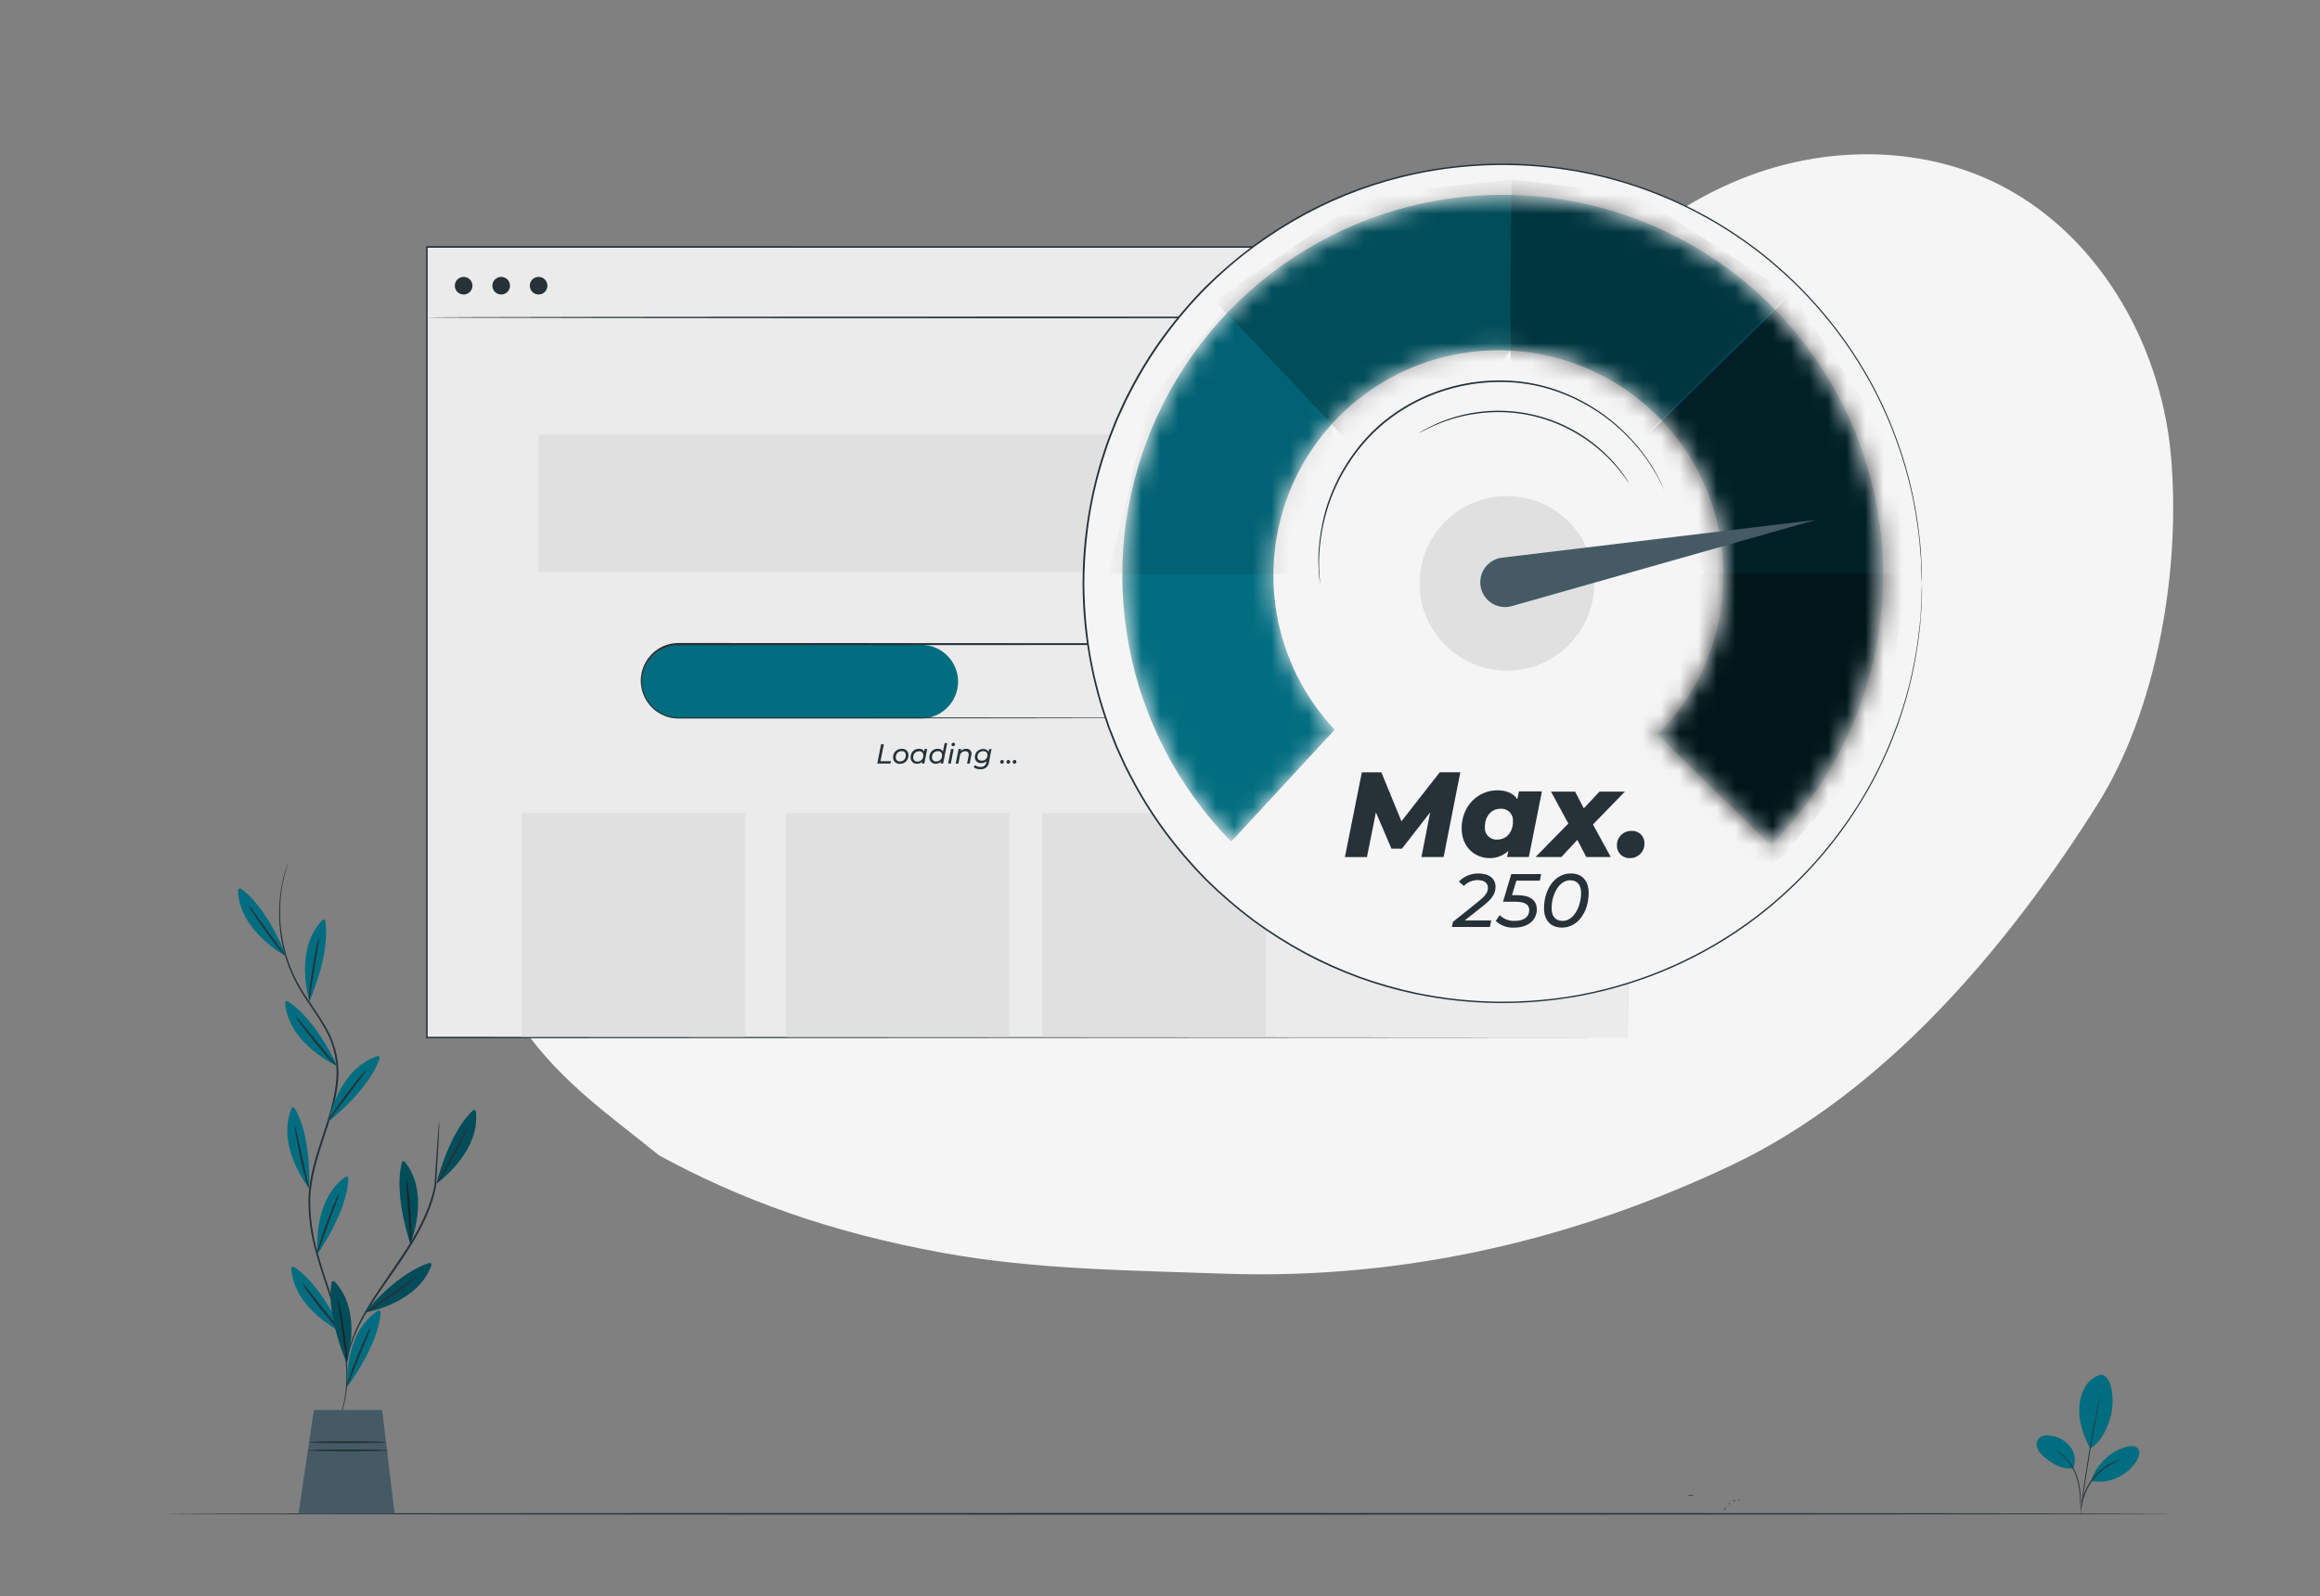 <svg width="125" height="86" viewBox="0 0 125 86" fill="none" xmlns="http://www.w3.org/2000/svg">
<rect x="0" y="0" width="125" height="86" fill="#808080" stroke="none"/>
<path d="M107.357 9.774C103.33 7.882 98.536 7.892 94.357 9.43C90.177 10.967 86.601 13.915 83.956 17.493C81.548 20.742 79.794 24.583 76.612 27.075C72.119 30.594 65.844 30.622 60.196 29.827C54.547 29.032 47.774 27.149 42.09 26.661C34.728 26.036 25.233 32.99 24.988 42.347C24.664 54.888 30.481 58.162 35.509 62.256C39.881 64.638 44.685 66.396 50.806 67.511C55.748 68.417 61.071 68.457 65.877 68.629C75.844 68.993 85.077 66.683 93.302 62.781C101.528 58.878 108.129 51.085 112.988 43.383C116.256 38.2 117.525 30.574 116.961 24.471C116.397 18.369 112.902 12.385 107.357 9.774Z" fill="#F5F5F5"/>
<path d="M117.069 81.572C117.069 81.596 92.837 81.617 62.956 81.617C33.074 81.617 8.836 81.596 8.836 81.572C8.836 81.548 33.062 81.527 62.952 81.527C92.843 81.527 117.069 81.548 117.069 81.572Z" fill="#263238"/>
<path d="M87.711 13.315H22.992V55.914H87.711V13.315Z" fill="#EBEBEB"/>
<path d="M87.71 55.916C87.71 55.624 87.696 39.301 87.674 13.315L87.71 13.351H22.997L23.041 13.306C23.041 28.461 23.041 42.89 23.041 55.907L23 55.866L87.719 55.907L23 55.947H22.959V55.907C22.959 42.882 22.959 28.461 22.959 13.306V13.262H23.009L87.722 13.272H87.757V13.306C87.72 39.301 87.71 55.625 87.71 55.916Z" fill="#263238"/>
<path d="M87.711 17.105C87.711 17.129 73.221 17.15 55.352 17.15C37.483 17.15 22.992 17.129 22.992 17.105C22.992 17.081 37.478 17.061 55.352 17.061C73.227 17.061 87.711 17.081 87.711 17.105Z" fill="#263238"/>
<path d="M83.277 23.408H29.021V30.833H83.277V23.408Z" fill="#E0E0E0"/>
<path d="M40.139 43.82H28.094V55.865H40.139V43.82Z" fill="#E0E0E0"/>
<path d="M54.377 43.82H42.332V55.865H54.377V43.82Z" fill="#E0E0E0"/>
<path d="M68.19 43.82H56.145V55.865H68.19V43.82Z" fill="#E0E0E0"/>
<path d="M49.63 38.714H36.574C36.047 38.714 35.541 38.505 35.167 38.132C34.794 37.759 34.584 37.253 34.584 36.726C34.586 36.199 34.797 35.695 35.17 35.324C35.543 34.953 36.048 34.744 36.574 34.744H49.63C50.158 34.744 50.664 34.954 51.038 35.327C51.411 35.7 51.621 36.206 51.621 36.734C51.618 37.26 51.407 37.764 51.034 38.135C50.661 38.506 50.157 38.714 49.63 38.714Z" fill="#016D80"/>
<path d="M64.894 38.714L65.066 38.702C65.126 38.702 65.197 38.682 65.283 38.668C65.662 38.588 66.01 38.399 66.283 38.124C66.556 37.849 66.743 37.5 66.82 37.12C66.915 36.644 66.833 36.15 66.59 35.73C66.445 35.483 66.249 35.27 66.013 35.107C65.778 34.943 65.51 34.833 65.228 34.784C64.909 34.753 64.589 34.743 64.27 34.755H63.238H61.002L36.559 34.769C36.052 34.765 35.564 34.959 35.198 35.31C34.833 35.661 34.619 36.141 34.602 36.648C34.585 37.154 34.767 37.647 35.108 38.022C35.45 38.396 35.924 38.623 36.43 38.652C36.707 38.666 36.994 38.652 37.274 38.652H43.764L54.753 38.663L62.161 38.676L64.175 38.685L62.161 38.694L54.753 38.707H43.764H37.274C36.992 38.707 36.714 38.707 36.425 38.707C36.133 38.689 35.848 38.608 35.59 38.47C35.193 38.254 34.878 37.912 34.697 37.498C34.515 37.084 34.477 36.62 34.588 36.182C34.699 35.743 34.953 35.354 35.31 35.076C35.667 34.798 36.106 34.647 36.559 34.647L61.002 34.658H63.238H64.27C64.592 34.646 64.915 34.658 65.236 34.693C65.501 34.74 65.754 34.839 65.981 34.986C66.206 35.132 66.401 35.323 66.552 35.546C66.703 35.769 66.807 36.02 66.859 36.284C66.911 36.548 66.91 36.82 66.855 37.084C66.771 37.468 66.578 37.819 66.299 38.097C66.094 38.297 65.848 38.452 65.579 38.549C65.483 38.583 65.385 38.611 65.286 38.632C65.198 38.644 65.126 38.657 65.068 38.661L64.894 38.714Z" fill="#263238"/>
<path d="M47.472 40.105H47.622L47.439 41.015H48.004L47.978 41.144H47.266L47.472 40.105Z" fill="#263238"/>
<path d="M48.118 40.814C48.116 40.753 48.126 40.691 48.148 40.634C48.171 40.577 48.205 40.525 48.248 40.481C48.292 40.438 48.344 40.404 48.401 40.381C48.458 40.358 48.519 40.348 48.58 40.35C48.628 40.344 48.676 40.349 48.721 40.365C48.767 40.38 48.809 40.404 48.843 40.437C48.878 40.47 48.906 40.51 48.924 40.554C48.942 40.598 48.95 40.646 48.949 40.694C48.951 40.755 48.941 40.816 48.918 40.874C48.896 40.931 48.862 40.983 48.819 41.027C48.776 41.07 48.724 41.105 48.667 41.128C48.61 41.151 48.549 41.161 48.487 41.16C48.44 41.163 48.392 41.157 48.347 41.141C48.303 41.126 48.261 41.1 48.227 41.068C48.192 41.035 48.164 40.996 48.146 40.953C48.127 40.909 48.117 40.862 48.118 40.814ZM48.806 40.697C48.808 40.666 48.804 40.635 48.793 40.606C48.782 40.577 48.764 40.551 48.742 40.53C48.72 40.509 48.693 40.493 48.663 40.483C48.634 40.474 48.602 40.471 48.572 40.475C48.529 40.475 48.487 40.484 48.448 40.501C48.41 40.518 48.375 40.543 48.346 40.574C48.317 40.605 48.295 40.642 48.281 40.682C48.267 40.722 48.261 40.765 48.264 40.807C48.262 40.838 48.266 40.869 48.277 40.898C48.288 40.926 48.306 40.952 48.328 40.974C48.351 40.995 48.377 41.011 48.407 41.02C48.436 41.03 48.467 41.033 48.498 41.029C48.54 41.029 48.582 41.02 48.621 41.003C48.66 40.986 48.695 40.961 48.723 40.93C48.752 40.899 48.774 40.862 48.788 40.822C48.802 40.782 48.807 40.739 48.804 40.697H48.806Z" fill="#263238"/>
<path d="M49.958 40.359L49.803 41.145H49.665L49.684 41.049C49.647 41.084 49.604 41.111 49.556 41.13C49.509 41.148 49.458 41.157 49.407 41.156C49.361 41.158 49.315 41.151 49.272 41.135C49.229 41.119 49.19 41.093 49.158 41.061C49.125 41.028 49.1 40.989 49.084 40.946C49.067 40.903 49.06 40.857 49.063 40.812C49.06 40.751 49.069 40.691 49.09 40.634C49.111 40.578 49.143 40.526 49.185 40.483C49.227 40.439 49.277 40.404 49.333 40.381C49.388 40.358 49.448 40.346 49.509 40.347C49.564 40.342 49.621 40.352 49.671 40.377C49.721 40.402 49.763 40.44 49.792 40.488L49.818 40.356L49.958 40.359ZM49.746 40.703C49.748 40.672 49.744 40.641 49.733 40.612C49.721 40.583 49.704 40.557 49.681 40.536C49.659 40.515 49.632 40.499 49.602 40.489C49.572 40.48 49.541 40.477 49.51 40.481C49.468 40.482 49.426 40.491 49.388 40.508C49.349 40.525 49.314 40.55 49.285 40.581C49.257 40.612 49.235 40.649 49.221 40.689C49.207 40.729 49.201 40.771 49.204 40.813C49.202 40.844 49.206 40.875 49.218 40.904C49.229 40.932 49.246 40.958 49.269 40.98C49.291 41.001 49.318 41.017 49.347 41.026C49.376 41.036 49.407 41.039 49.438 41.035C49.481 41.035 49.524 41.026 49.563 41.009C49.602 40.992 49.638 40.967 49.667 40.935C49.696 40.903 49.718 40.866 49.731 40.825C49.745 40.784 49.75 40.741 49.746 40.698V40.703Z" fill="#263238"/>
<path d="M51.035 40.044L50.814 41.145H50.678L50.697 41.049C50.622 41.12 50.522 41.158 50.419 41.156C50.373 41.158 50.327 41.151 50.284 41.135C50.241 41.119 50.202 41.093 50.169 41.061C50.137 41.028 50.112 40.989 50.095 40.946C50.079 40.903 50.072 40.858 50.075 40.812C50.072 40.751 50.081 40.691 50.102 40.635C50.123 40.578 50.156 40.527 50.197 40.483C50.239 40.44 50.289 40.405 50.345 40.382C50.4 40.358 50.46 40.347 50.52 40.347C50.577 40.342 50.633 40.352 50.684 40.378C50.734 40.403 50.776 40.442 50.806 40.49L50.895 40.041L51.035 40.044ZM50.758 40.698C50.76 40.667 50.756 40.636 50.745 40.607C50.734 40.578 50.717 40.552 50.694 40.531C50.672 40.51 50.645 40.494 50.615 40.484C50.586 40.475 50.554 40.472 50.524 40.476C50.481 40.476 50.439 40.485 50.4 40.502C50.361 40.519 50.327 40.544 50.298 40.575C50.269 40.606 50.247 40.643 50.233 40.683C50.218 40.723 50.213 40.766 50.216 40.808C50.214 40.839 50.218 40.87 50.229 40.899C50.241 40.928 50.258 40.954 50.281 40.975C50.303 40.997 50.33 41.013 50.36 41.022C50.389 41.032 50.421 41.034 50.452 41.03C50.494 41.03 50.536 41.021 50.575 41.004C50.613 40.987 50.648 40.962 50.677 40.931C50.706 40.9 50.728 40.863 50.742 40.823C50.755 40.783 50.761 40.74 50.758 40.698Z" fill="#263238"/>
<path d="M51.24 40.359H51.383L51.228 41.145H51.084L51.24 40.359ZM51.265 40.121C51.264 40.108 51.267 40.094 51.272 40.082C51.277 40.07 51.285 40.058 51.294 40.049C51.304 40.04 51.316 40.032 51.328 40.028C51.341 40.023 51.354 40.021 51.368 40.022C51.379 40.021 51.39 40.023 51.401 40.027C51.412 40.031 51.421 40.037 51.43 40.044C51.438 40.052 51.445 40.061 51.449 40.072C51.454 40.082 51.457 40.093 51.457 40.104C51.458 40.118 51.455 40.132 51.45 40.144C51.445 40.157 51.438 40.169 51.428 40.178C51.418 40.188 51.407 40.196 51.394 40.2C51.381 40.206 51.368 40.208 51.354 40.207C51.343 40.208 51.331 40.206 51.32 40.201C51.31 40.197 51.3 40.191 51.291 40.183C51.283 40.175 51.276 40.165 51.272 40.155C51.267 40.144 51.265 40.133 51.265 40.121Z" fill="#263238"/>
<path d="M52.344 40.613C52.343 40.644 52.34 40.675 52.335 40.706L52.247 41.146H52.105L52.192 40.706C52.194 40.684 52.194 40.662 52.192 40.64C52.192 40.537 52.134 40.48 52.01 40.48C51.938 40.476 51.868 40.5 51.814 40.547C51.76 40.594 51.726 40.66 51.719 40.731L51.635 41.146H51.492L51.649 40.36H51.786L51.766 40.459C51.804 40.423 51.848 40.395 51.897 40.376C51.947 40.358 51.999 40.349 52.051 40.351C52.088 40.345 52.126 40.347 52.163 40.358C52.199 40.368 52.232 40.386 52.26 40.412C52.288 40.437 52.31 40.468 52.325 40.503C52.339 40.537 52.346 40.575 52.344 40.613Z" fill="#263238"/>
<path d="M53.424 40.359L53.29 41.047C53.286 41.105 53.271 41.161 53.245 41.213C53.22 41.265 53.184 41.311 53.14 41.349C53.096 41.386 53.045 41.415 52.989 41.432C52.934 41.45 52.876 41.456 52.819 41.451C52.689 41.457 52.562 41.418 52.459 41.339L52.538 41.231C52.621 41.296 52.724 41.329 52.829 41.325C52.866 41.33 52.904 41.327 52.941 41.316C52.977 41.306 53.011 41.288 53.04 41.264C53.069 41.24 53.093 41.21 53.111 41.177C53.128 41.143 53.139 41.107 53.142 41.069L53.154 41.012C53.077 41.085 52.974 41.124 52.868 41.121C52.824 41.125 52.78 41.12 52.738 41.105C52.696 41.091 52.657 41.068 52.625 41.038C52.592 41.008 52.566 40.971 52.549 40.93C52.532 40.889 52.523 40.845 52.524 40.801C52.523 40.742 52.534 40.683 52.556 40.629C52.578 40.574 52.612 40.524 52.654 40.483C52.696 40.442 52.746 40.409 52.801 40.388C52.856 40.366 52.914 40.356 52.973 40.359C53.032 40.353 53.091 40.365 53.143 40.392C53.195 40.419 53.238 40.461 53.267 40.512L53.297 40.367L53.424 40.359ZM53.206 40.679C53.206 40.553 53.12 40.476 52.971 40.476C52.931 40.474 52.89 40.481 52.852 40.496C52.813 40.51 52.779 40.533 52.749 40.562C52.72 40.591 52.698 40.625 52.683 40.663C52.667 40.702 52.66 40.742 52.662 40.783C52.662 40.911 52.75 40.988 52.898 40.988C52.939 40.99 52.979 40.983 53.017 40.968C53.056 40.953 53.09 40.93 53.119 40.901C53.148 40.871 53.171 40.837 53.185 40.799C53.2 40.76 53.207 40.719 53.206 40.679Z" fill="#263238"/>
<path d="M53.889 41.058C53.888 41.044 53.89 41.029 53.895 41.016C53.9 41.003 53.908 40.991 53.918 40.981C53.928 40.971 53.939 40.962 53.953 40.957C53.965 40.952 53.98 40.949 53.994 40.949C54.006 40.949 54.019 40.952 54.03 40.957C54.042 40.962 54.052 40.969 54.061 40.978C54.069 40.987 54.076 40.997 54.081 41.009C54.085 41.021 54.087 41.033 54.087 41.046C54.087 41.059 54.085 41.074 54.08 41.087C54.075 41.1 54.068 41.112 54.058 41.122C54.049 41.132 54.037 41.14 54.024 41.146C54.011 41.151 53.997 41.154 53.983 41.154C53.971 41.154 53.958 41.151 53.947 41.147C53.935 41.142 53.925 41.135 53.916 41.126C53.907 41.117 53.9 41.106 53.895 41.094C53.891 41.083 53.889 41.07 53.889 41.058Z" fill="#263238"/>
<path d="M54.227 41.058C54.226 41.044 54.228 41.029 54.233 41.016C54.238 41.003 54.246 40.991 54.256 40.981C54.266 40.971 54.277 40.962 54.29 40.957C54.303 40.952 54.318 40.949 54.332 40.949C54.344 40.949 54.356 40.952 54.368 40.957C54.38 40.962 54.39 40.969 54.398 40.978C54.407 40.987 54.414 40.997 54.418 41.009C54.423 41.021 54.425 41.033 54.425 41.046C54.425 41.059 54.423 41.074 54.418 41.087C54.413 41.1 54.406 41.112 54.396 41.122C54.386 41.132 54.375 41.14 54.362 41.146C54.349 41.151 54.335 41.154 54.321 41.154C54.309 41.154 54.296 41.151 54.285 41.147C54.273 41.142 54.263 41.135 54.254 41.126C54.245 41.117 54.238 41.106 54.233 41.094C54.229 41.083 54.227 41.07 54.227 41.058Z" fill="#263238"/>
<path d="M54.563 41.058C54.562 41.043 54.565 41.029 54.57 41.016C54.575 41.003 54.583 40.991 54.593 40.98C54.603 40.97 54.614 40.962 54.628 40.957C54.641 40.952 54.655 40.949 54.669 40.949C54.682 40.949 54.694 40.952 54.706 40.957C54.717 40.962 54.727 40.969 54.736 40.978C54.745 40.987 54.752 40.997 54.756 41.009C54.761 41.021 54.763 41.033 54.762 41.046C54.763 41.059 54.761 41.074 54.756 41.087C54.751 41.1 54.743 41.112 54.734 41.122C54.724 41.132 54.712 41.14 54.7 41.146C54.687 41.151 54.673 41.154 54.659 41.154C54.633 41.154 54.609 41.144 54.591 41.126C54.573 41.108 54.563 41.083 54.563 41.058Z" fill="#263238"/>
<path d="M25.455 15.395C25.455 15.489 25.427 15.58 25.375 15.658C25.323 15.736 25.249 15.797 25.162 15.833C25.076 15.869 24.98 15.879 24.888 15.86C24.796 15.842 24.711 15.797 24.645 15.73C24.578 15.664 24.533 15.579 24.515 15.487C24.497 15.395 24.506 15.3 24.542 15.213C24.578 15.126 24.639 15.052 24.717 15C24.795 14.948 24.887 14.92 24.981 14.92C25.107 14.92 25.227 14.97 25.316 15.059C25.405 15.148 25.455 15.269 25.455 15.395Z" fill="#263238"/>
<path d="M27.479 15.395C27.479 15.489 27.451 15.58 27.399 15.658C27.347 15.736 27.272 15.797 27.186 15.833C27.099 15.869 27.003 15.879 26.911 15.86C26.819 15.842 26.735 15.797 26.668 15.73C26.602 15.664 26.557 15.579 26.538 15.487C26.52 15.395 26.529 15.3 26.565 15.213C26.601 15.126 26.662 15.052 26.74 15C26.818 14.948 26.91 14.92 27.004 14.92C27.13 14.92 27.251 14.97 27.34 15.059C27.429 15.148 27.479 15.269 27.479 15.395Z" fill="#263238"/>
<path d="M29.494 15.395C29.494 15.489 29.466 15.581 29.414 15.659C29.362 15.737 29.288 15.797 29.201 15.833C29.114 15.869 29.018 15.879 28.926 15.86C28.834 15.842 28.75 15.796 28.683 15.73C28.617 15.663 28.572 15.578 28.554 15.486C28.536 15.394 28.545 15.299 28.582 15.212C28.618 15.125 28.679 15.051 28.757 14.999C28.835 14.947 28.927 14.92 29.021 14.92C29.147 14.92 29.267 14.971 29.356 15.06C29.445 15.149 29.494 15.269 29.494 15.395Z" fill="#263238"/>
<path d="M80.964 54.022C93.439 54.022 103.551 43.909 103.551 31.435C103.551 18.96 93.439 8.848 80.964 8.848C68.49 8.848 58.377 18.96 58.377 31.435C58.377 43.909 68.49 54.022 80.964 54.022Z" fill="#F5F5F5"/>
<path d="M103.545 31.435C103.545 31.435 103.545 31.311 103.531 31.068C103.531 30.946 103.522 30.797 103.517 30.618C103.512 30.439 103.517 30.229 103.486 29.995C103.455 29.761 103.447 29.495 103.422 29.206C103.398 28.917 103.347 28.599 103.304 28.256C103.191 27.469 103.038 26.689 102.846 25.917C102.6 24.953 102.291 24.005 101.921 23.081C101.485 21.98 100.959 20.917 100.349 19.902C98.862 17.42 96.917 15.244 94.618 13.488C91.824 11.362 88.571 9.919 85.12 9.274C82.195 8.734 79.194 8.768 76.283 9.376C74.211 9.813 72.213 10.544 70.349 11.546C69.383 12.068 68.455 12.656 67.571 13.306C65.748 14.653 64.139 16.268 62.8 18.096C62.11 19.033 61.496 20.022 60.961 21.055C60.832 21.318 60.684 21.571 60.569 21.844L60.201 22.649C59.982 23.198 59.758 23.748 59.578 24.316C59.197 25.453 58.909 26.619 58.718 27.802C58.529 29.003 58.431 30.216 58.422 31.431C58.43 32.647 58.528 33.86 58.716 35.061C58.908 36.245 59.196 37.412 59.576 38.55L59.721 38.972L59.791 39.183L59.872 39.39C59.987 39.667 60.096 39.943 60.199 40.217L60.563 41.022C60.679 41.292 60.827 41.548 60.956 41.812C61.49 42.845 62.105 43.834 62.794 44.772C63.473 45.689 64.216 46.557 65.017 47.371C65.814 48.159 66.664 48.891 67.561 49.564C68.449 50.213 69.38 50.801 70.349 51.323C71.293 51.825 72.269 52.262 73.273 52.632C74.258 52.984 75.265 53.272 76.288 53.492C79.199 54.1 82.201 54.135 85.125 53.594C88.576 52.948 91.828 51.504 94.621 49.378C96.922 47.623 98.867 45.446 100.354 42.964C100.963 41.949 101.488 40.886 101.924 39.785C102.298 38.862 102.609 37.915 102.857 36.951C103.07 36.079 103.219 35.296 103.316 34.612C103.357 34.268 103.404 33.955 103.434 33.664C103.465 33.373 103.477 33.11 103.496 32.874C103.515 32.639 103.524 32.431 103.527 32.252C103.531 32.073 103.538 31.922 103.541 31.801C103.541 31.559 103.555 31.435 103.555 31.435C103.555 31.435 103.555 31.559 103.555 31.801C103.555 31.922 103.555 32.073 103.545 32.252C103.534 32.431 103.545 32.641 103.517 32.876C103.49 33.112 103.481 33.375 103.459 33.666C103.436 33.956 103.386 34.273 103.345 34.615C103.234 35.404 103.083 36.186 102.893 36.959C102.651 37.927 102.344 38.877 101.974 39.803C101.538 40.91 101.012 41.979 100.4 43C98.914 45.49 96.967 47.675 94.664 49.438C91.864 51.572 88.602 53.019 85.141 53.664C82.206 54.208 79.194 54.176 76.272 53.569C74.188 53.134 72.177 52.401 70.3 51.394C69.331 50.87 68.399 50.281 67.511 49.629C66.61 48.955 65.756 48.219 64.955 47.429C64.149 46.613 63.402 45.741 62.719 44.82C62.026 43.879 61.409 42.885 60.871 41.848C60.742 41.584 60.594 41.332 60.477 41.056L60.111 40.248C60.003 39.971 59.894 39.696 59.784 39.419L59.702 39.211L59.631 38.999L59.487 38.575C59.105 37.432 58.817 36.26 58.627 35.071C58.231 32.658 58.231 30.198 58.627 27.785C58.817 26.596 59.105 25.425 59.487 24.283C59.667 23.714 59.893 23.163 60.111 22.611L60.477 21.803C60.594 21.531 60.742 21.275 60.871 21.012C61.408 19.974 62.026 18.981 62.719 18.041C63.401 17.119 64.148 16.247 64.955 15.432C65.757 14.646 66.611 13.915 67.512 13.244C68.4 12.589 69.332 11.997 70.302 11.473C72.178 10.465 74.189 9.732 76.274 9.297C79.195 8.688 82.207 8.655 85.141 9.2C88.602 9.851 91.862 11.302 94.662 13.438C96.966 15.201 98.913 17.386 100.399 19.876C101.008 20.895 101.532 21.961 101.967 23.065C102.337 23.991 102.644 24.941 102.886 25.908C103.097 26.782 103.244 27.568 103.338 28.253C103.379 28.597 103.424 28.912 103.452 29.202C103.479 29.493 103.493 29.758 103.51 29.993C103.527 30.229 103.545 30.444 103.545 30.616C103.545 30.788 103.545 30.946 103.555 31.068C103.545 31.304 103.545 31.435 103.545 31.435Z" fill="#263238"/>
<mask id="mask0_2625_165269" style="mask-type:luminance" maskUnits="userSpaceOnUse" x="60" y="10" width="42" height="36">
<path d="M71.912 39.319C70.278 37.585 69.19 35.407 68.785 33.059C68.381 30.709 68.678 28.294 69.639 26.112C70.6 23.931 72.183 22.082 74.189 20.795C76.195 19.508 78.536 18.841 80.919 18.877C83.302 18.913 85.622 19.651 87.589 20.997C89.555 22.345 91.081 24.241 91.975 26.45C92.87 28.66 93.094 31.084 92.618 33.419C92.143 35.755 90.99 37.899 89.303 39.583L95.406 45.541C98.28 42.688 100.244 39.048 101.052 35.081C101.859 31.113 101.473 26.995 99.943 23.246C98.412 19.497 95.806 16.286 92.453 14.017C89.099 11.748 85.148 10.523 81.099 10.496C77.05 10.47 73.084 11.644 69.701 13.869C66.319 16.094 63.671 19.271 62.092 23C60.513 26.728 60.073 30.841 60.829 34.819C61.585 38.797 63.502 42.462 66.338 45.352L71.912 39.319Z" fill="white"/>
</mask>
<g mask="url(#mask0_2625_165269)">
<path d="M71.912 39.319C70.278 37.585 69.19 35.407 68.785 33.059C68.381 30.709 68.678 28.294 69.639 26.112C70.6 23.931 72.183 22.082 74.189 20.795C76.195 19.508 78.536 18.841 80.919 18.877C83.302 18.913 85.622 19.651 87.589 20.997C89.555 22.345 91.081 24.241 91.975 26.45C92.87 28.66 93.094 31.084 92.618 33.419C92.143 35.755 90.99 37.899 89.303 39.583L95.406 45.541C98.28 42.688 100.244 39.048 101.052 35.081C101.859 31.113 101.473 26.995 99.943 23.246C98.412 19.497 95.806 16.286 92.453 14.017C89.099 11.748 85.148 10.523 81.099 10.496C77.05 10.47 73.084 11.644 69.701 13.869C66.319 16.094 63.671 19.271 62.092 23C60.513 26.728 60.073 30.841 60.829 34.819C61.585 38.797 63.502 42.462 66.338 45.352L71.912 39.319Z" fill="#016D80"/>
<g opacity="0.8">
<path d="M91.689 30.895H102.712C102.712 30.895 101.598 39.868 101.374 40.035C101.151 40.201 94.63 47.727 94.63 47.727L87.217 38.92L91.689 30.895Z" fill="black"/>
</g>
<g opacity="0.7">
<path d="M88.717 23.474L96.517 15.816L102.009 24.011L102.742 30.896H91.823L89.835 26.518L88.717 23.474Z" fill="black"/>
</g>
<g opacity="0.5">
<path d="M81.444 20.696C81.311 20.472 81.444 9.66 81.444 9.66L88.166 10.505L96.442 15.847L88.491 23.649L83.484 22.925L81.444 20.696Z" fill="black"/>
</g>
<g opacity="0.3">
<path d="M65.432 16.238C65.604 16.293 72.845 24.04 72.845 24.04L79.31 21.477L81.385 18.898L81.443 9.668L73.737 10.512L65.432 16.238Z" fill="black"/>
</g>
<g opacity="0.1">
<path d="M59.74 30.896C59.912 31.008 72.002 30.896 72.002 30.896L71.789 22.936L65.951 16.744L61.969 21.478L59.74 30.896Z" fill="black"/>
</g>
</g>
<path d="M81.192 36.14C83.791 36.14 85.898 34.033 85.898 31.434C85.898 28.835 83.791 26.729 81.192 26.729C78.593 26.729 76.486 28.835 76.486 31.434C76.486 34.033 78.593 36.14 81.192 36.14Z" fill="#E0E0E0"/>
<path d="M79.809 31.75C79.908 32.088 80.137 32.373 80.445 32.544C80.753 32.714 81.117 32.756 81.455 32.66L97.823 28.016L80.931 30.049C80.738 30.072 80.553 30.137 80.389 30.239C80.224 30.341 80.083 30.478 79.977 30.64C79.87 30.802 79.8 30.985 79.771 31.176C79.742 31.368 79.755 31.564 79.809 31.75Z" fill="#455A64"/>
<path d="M78.681 41.613L77.781 46.18H76.587L77.057 43.772L75.537 45.729H74.969L74.133 43.774L73.651 46.182H72.463L73.376 41.615H74.427L75.509 44.255L77.573 41.613H78.681Z" fill="#263238"/>
<path d="M83.078 42.644L82.373 46.181H81.198L81.27 45.849C80.993 46.108 80.626 46.248 80.247 46.239C79.483 46.239 78.752 45.66 78.752 44.628C78.752 43.455 79.612 42.586 80.67 42.586C81.146 42.586 81.53 42.73 81.753 43.069L81.838 42.644H83.078ZM81.518 44.256C81.526 44.166 81.514 44.075 81.483 43.989C81.452 43.904 81.403 43.826 81.34 43.762C81.276 43.697 81.198 43.647 81.113 43.616C81.028 43.584 80.937 43.571 80.847 43.578C80.357 43.578 80.004 43.976 80.004 44.569C79.996 44.659 80.008 44.75 80.039 44.836C80.07 44.921 80.12 44.998 80.184 45.062C80.248 45.126 80.325 45.175 80.41 45.206C80.495 45.237 80.586 45.249 80.677 45.242C81.174 45.236 81.519 44.844 81.519 44.256H81.518Z" fill="#263238"/>
<path d="M85.828 44.426L86.787 46.181H85.469L84.986 45.255L84.126 46.181H82.732L84.501 44.376L83.567 42.656H84.865L85.335 43.557L86.178 42.656H87.548L85.828 44.426Z" fill="#263238"/>
<path d="M87.118 45.562C87.115 45.457 87.133 45.352 87.172 45.255C87.211 45.157 87.27 45.069 87.345 44.995C87.419 44.921 87.508 44.863 87.606 44.825C87.704 44.786 87.809 44.769 87.914 44.773C88.005 44.767 88.096 44.781 88.181 44.813C88.266 44.846 88.343 44.895 88.408 44.959C88.473 45.023 88.523 45.099 88.557 45.184C88.59 45.269 88.606 45.359 88.602 45.45C88.604 45.555 88.586 45.658 88.547 45.755C88.508 45.852 88.45 45.94 88.376 46.014C88.302 46.088 88.215 46.146 88.118 46.185C88.021 46.224 87.917 46.242 87.812 46.24C87.722 46.243 87.631 46.229 87.546 46.196C87.461 46.164 87.384 46.114 87.319 46.051C87.254 45.987 87.202 45.911 87.168 45.827C87.133 45.743 87.116 45.653 87.118 45.562Z" fill="#263238"/>
<path d="M78.918 49.597H80.344L80.275 49.951H78.227L78.283 49.674L79.671 48.563C80.055 48.254 80.168 48.066 80.168 47.834C80.168 47.602 79.996 47.423 79.611 47.423C79.473 47.423 79.337 47.451 79.21 47.505C79.083 47.56 78.968 47.639 78.873 47.739L78.605 47.504C78.743 47.361 78.909 47.248 79.092 47.173C79.276 47.098 79.473 47.062 79.671 47.067C80.249 47.067 80.579 47.361 80.579 47.781C80.579 48.111 80.437 48.397 79.948 48.782L78.918 49.597Z" fill="#263238"/>
<path d="M81.701 47.454L81.465 48.236H81.742C82.472 48.236 82.802 48.538 82.802 48.998C82.802 49.589 82.317 49.984 81.587 49.984C81.406 49.995 81.223 49.97 81.052 49.908C80.88 49.847 80.723 49.751 80.59 49.626L80.805 49.312C80.911 49.417 81.038 49.499 81.178 49.552C81.318 49.606 81.467 49.629 81.617 49.621C82.109 49.621 82.394 49.406 82.394 49.043C82.394 48.763 82.191 48.591 81.67 48.591H80.982L81.426 47.1H83.036L82.965 47.454H81.701Z" fill="#263238"/>
<path d="M83.191 48.936C83.191 47.947 83.75 47.066 84.635 47.066C85.233 47.066 85.596 47.453 85.596 48.114C85.596 49.105 85.034 49.983 84.158 49.983C83.554 49.983 83.191 49.596 83.191 48.936ZM85.188 48.123C85.188 47.67 84.968 47.434 84.602 47.434C83.959 47.434 83.599 48.27 83.599 48.934C83.599 49.387 83.819 49.622 84.191 49.622C84.829 49.621 85.188 48.786 85.188 48.123Z" fill="#263238"/>
<path d="M91.264 80.551C91.212 80.582 91.152 80.597 91.092 80.596C91.034 80.605 90.974 80.597 90.92 80.574C90.977 80.565 91.034 80.562 91.092 80.563C91.149 80.553 91.206 80.549 91.264 80.551Z" fill="#263238"/>
<path d="M93.001 81.221C93.001 81.221 92.986 81.259 92.965 81.3C92.945 81.342 92.936 81.376 92.925 81.376C92.915 81.376 92.91 81.333 92.925 81.287C92.941 81.24 92.996 81.216 93.001 81.221Z" fill="#263238"/>
<path d="M93.225 80.972C93.225 80.972 93.213 81.007 93.182 81.034C93.151 81.062 93.122 81.081 93.115 81.074C93.108 81.067 93.127 81.039 93.158 81.012C93.189 80.984 93.213 80.965 93.225 80.972Z" fill="#263238"/>
<path d="M93.532 80.86C93.532 80.868 93.49 80.868 93.448 80.882C93.404 80.896 93.374 80.918 93.365 80.911C93.356 80.904 93.382 80.868 93.435 80.851C93.489 80.834 93.535 80.851 93.532 80.86Z" fill="#263238"/>
<path d="M93.75 80.807C93.75 80.815 93.737 80.829 93.712 80.838C93.688 80.846 93.666 80.848 93.662 80.838C93.659 80.827 93.676 80.815 93.7 80.807C93.725 80.798 93.74 80.8 93.75 80.807Z" fill="#263238"/>
<path d="M89.706 26.488C89.694 26.468 89.683 26.446 89.674 26.424L89.581 26.235C89.541 26.153 89.495 26.046 89.433 25.927L89.209 25.516C89.123 25.365 89.015 25.201 88.903 25.019C88.791 24.837 88.648 24.653 88.501 24.453C88.155 24.007 87.775 23.588 87.364 23.201C86.285 22.198 84.996 21.446 83.592 21.001C82.764 20.741 81.903 20.601 81.036 20.587C79.164 20.546 77.319 21.037 75.714 22.002C74.969 22.448 74.292 22.998 73.702 23.634C72.704 24.719 71.959 26.012 71.521 27.419C71.357 27.958 71.235 28.51 71.156 29.068C71.127 29.314 71.105 29.546 71.089 29.756C71.074 29.966 71.068 30.164 71.07 30.339C71.072 30.515 71.07 30.669 71.081 30.805C71.091 30.941 71.099 31.055 71.105 31.149C71.11 31.244 71.117 31.308 71.12 31.359C71.121 31.383 71.121 31.407 71.12 31.431C71.114 31.408 71.11 31.385 71.108 31.361C71.108 31.309 71.094 31.239 71.086 31.151C71.077 31.063 71.06 30.945 71.051 30.807C71.043 30.669 71.041 30.515 71.034 30.339C71.027 30.164 71.034 29.968 71.044 29.753C71.055 29.538 71.077 29.307 71.105 29.065C71.175 28.501 71.29 27.945 71.448 27.4C71.883 25.98 72.628 24.675 73.629 23.579C74.223 22.935 74.906 22.38 75.657 21.93C77.274 20.953 79.137 20.457 81.025 20.501C81.901 20.517 82.77 20.66 83.606 20.924C85.02 21.377 86.316 22.141 87.398 23.16C87.809 23.552 88.188 23.976 88.532 24.427C88.68 24.63 88.812 24.821 88.931 25.002C89.049 25.183 89.147 25.346 89.232 25.504L89.448 25.92C89.508 26.041 89.552 26.148 89.589 26.233C89.627 26.32 89.653 26.38 89.674 26.426C89.686 26.446 89.697 26.467 89.706 26.488Z" fill="#263238"/>
<path d="M87.761 26.014C87.73 25.983 87.703 25.949 87.68 25.912C87.628 25.844 87.561 25.74 87.46 25.61C87.184 25.242 86.879 24.897 86.548 24.578C86.06 24.107 85.517 23.696 84.931 23.353C83.492 22.501 81.828 22.108 80.16 22.226C79.483 22.271 78.814 22.396 78.167 22.598C77.729 22.736 77.303 22.909 76.892 23.114C76.746 23.181 76.638 23.246 76.56 23.286C76.522 23.308 76.482 23.327 76.441 23.343C76.475 23.315 76.512 23.291 76.552 23.27C76.625 23.227 76.724 23.157 76.877 23.085C77.283 22.868 77.708 22.687 78.146 22.545C79.601 22.068 81.16 22.002 82.65 22.354C84.141 22.706 85.505 23.462 86.593 24.54C86.921 24.863 87.22 25.214 87.487 25.589C87.585 25.72 87.647 25.83 87.695 25.902C87.719 25.938 87.741 25.975 87.761 26.014Z" fill="#263238"/>
<path d="M18.061 76.864C18.068 76.838 18.079 76.813 18.092 76.789L18.193 76.57C18.318 76.289 18.419 75.998 18.494 75.7C18.692 74.926 18.761 73.744 18.468 72.339C18.309 71.574 18.101 70.82 17.844 70.082C17.581 69.281 17.275 68.431 17.024 67.513C16.741 66.554 16.605 65.558 16.619 64.558C16.657 63.512 16.963 62.468 17.307 61.431C17.651 60.394 17.995 59.367 18.102 58.35C18.221 57.368 18.026 56.372 17.545 55.507C17.094 54.676 16.528 53.968 16.103 53.232C15.71 52.55 15.42 51.813 15.243 51.045C14.988 49.932 14.97 48.778 15.19 47.657C15.265 47.245 15.38 46.842 15.534 46.453C15.53 46.48 15.523 46.507 15.514 46.532L15.441 46.763C15.353 47.057 15.28 47.355 15.223 47.657C15.019 48.774 15.048 49.921 15.309 51.027C15.486 51.785 15.776 52.514 16.169 53.187C16.592 53.913 17.161 54.62 17.62 55.459C18.116 56.341 18.32 57.356 18.204 58.361C18.097 59.401 17.743 60.425 17.404 61.457C17.065 62.489 16.759 63.521 16.716 64.553C16.701 65.542 16.834 66.527 17.111 67.477C17.357 68.39 17.66 69.241 17.922 70.045C18.176 70.787 18.381 71.545 18.534 72.315C18.819 73.731 18.738 74.924 18.534 75.7C18.454 75.999 18.347 76.291 18.214 76.57C18.166 76.66 18.13 76.73 18.102 76.784C18.09 76.811 18.076 76.838 18.061 76.864Z" fill="#263238"/>
<path d="M16.672 53.958C16.672 53.958 15.812 51.206 17.36 49.591C17.372 49.575 17.387 49.563 17.406 49.556C17.424 49.55 17.445 49.549 17.463 49.554C17.482 49.56 17.499 49.571 17.511 49.586C17.524 49.601 17.531 49.62 17.532 49.639C17.603 50.093 17.706 51.478 16.672 53.958Z" fill="#016D80"/>
<path d="M17.188 50.508C17.186 50.681 17.167 50.854 17.129 51.024C17.073 51.368 17.007 51.784 16.933 52.238C16.859 52.692 16.796 53.098 16.741 53.453C16.726 53.623 16.695 53.792 16.649 53.956C16.634 53.784 16.639 53.611 16.665 53.44C16.692 53.126 16.749 52.692 16.827 52.218C16.904 51.743 16.988 51.315 17.055 51.014C17.081 50.84 17.125 50.671 17.188 50.508Z" fill="#263238"/>
<path d="M17.684 60.452C17.684 60.452 18.21 57.615 20.331 56.912C20.347 56.906 20.366 56.905 20.383 56.908C20.4 56.912 20.416 56.921 20.429 56.933C20.442 56.945 20.451 56.961 20.455 56.978C20.459 56.996 20.458 57.014 20.453 57.031C20.314 57.471 19.756 58.744 17.684 60.452Z" fill="#016D80"/>
<path d="M19.753 57.645C19.67 57.794 19.574 57.935 19.464 58.066L18.722 59.048L17.984 60.028C17.892 60.172 17.786 60.306 17.668 60.429C17.734 60.272 17.819 60.123 17.921 59.985C18.093 59.721 18.346 59.363 18.636 58.979C18.927 58.596 19.201 58.257 19.403 58.016C19.506 57.88 19.623 57.756 19.753 57.645Z" fill="#263238"/>
<path d="M17.112 67.569C17.112 67.569 16.792 64.702 18.617 63.413C18.631 63.403 18.648 63.396 18.665 63.395C18.683 63.393 18.701 63.397 18.716 63.405C18.732 63.413 18.745 63.425 18.755 63.441C18.764 63.456 18.768 63.473 18.768 63.491C18.763 63.953 18.599 65.333 17.112 67.569Z" fill="#016D80"/>
<path d="M18.275 64.283C18.241 64.45 18.19 64.613 18.122 64.77L17.698 65.926C17.539 66.358 17.398 66.748 17.276 67.082C17.23 67.246 17.168 67.405 17.09 67.556C17.108 67.386 17.146 67.219 17.204 67.058C17.292 66.755 17.429 66.34 17.596 65.888C17.763 65.436 17.926 65.028 18.05 64.742C18.108 64.582 18.184 64.428 18.275 64.283Z" fill="#263238"/>
<path d="M18.707 74.729C18.707 74.729 18.49 71.851 20.36 70.63C20.375 70.62 20.392 70.614 20.409 70.613C20.427 70.613 20.444 70.617 20.46 70.625C20.475 70.634 20.488 70.647 20.496 70.662C20.505 70.677 20.509 70.695 20.508 70.712C20.486 71.173 20.274 72.548 18.707 74.729Z" fill="#016D80"/>
<path d="M19.99 71.484C19.95 71.651 19.892 71.813 19.818 71.968C19.684 72.294 19.525 72.68 19.352 73.106L18.891 74.245C18.838 74.407 18.77 74.565 18.688 74.715C18.711 74.545 18.755 74.379 18.819 74.219C18.916 73.92 19.07 73.51 19.252 73.065C19.434 72.62 19.613 72.222 19.747 71.937C19.813 71.778 19.894 71.627 19.99 71.484Z" fill="#263238"/>
<path d="M15.434 51.537C15.434 51.537 12.876 50.2 12.826 47.968C12.826 47.95 12.83 47.933 12.839 47.917C12.848 47.902 12.861 47.89 12.876 47.881C12.892 47.873 12.909 47.868 12.927 47.869C12.944 47.87 12.961 47.876 12.976 47.885C13.356 48.148 14.409 49.055 15.434 51.537Z" fill="#016D80"/>
<path d="M13.358 48.734C13.477 48.857 13.584 48.991 13.676 49.135L14.398 50.131L15.121 51.127C15.231 51.257 15.329 51.398 15.413 51.547C15.284 51.437 15.168 51.311 15.069 51.173C14.866 50.931 14.6 50.585 14.319 50.195C14.039 49.804 13.793 49.443 13.631 49.178C13.524 49.041 13.432 48.892 13.358 48.734Z" fill="#263238"/>
<path d="M18.181 57.45C18.181 57.45 15.548 56.272 15.362 54.046C15.36 54.029 15.363 54.011 15.371 53.995C15.379 53.979 15.39 53.966 15.405 53.956C15.42 53.947 15.437 53.942 15.455 53.941C15.473 53.941 15.49 53.946 15.505 53.955C15.9 54.197 17.008 55.042 18.181 57.45Z" fill="#016D80"/>
<path d="M15.938 54.781C16.065 54.896 16.18 55.023 16.282 55.161C16.507 55.435 16.77 55.758 17.062 56.112L17.845 57.062C17.962 57.186 18.068 57.32 18.162 57.463C18.023 57.364 17.898 57.249 17.788 57.119C17.572 56.89 17.282 56.562 16.978 56.188C16.674 55.815 16.409 55.469 16.221 55.215C16.111 55.081 16.016 54.936 15.938 54.781Z" fill="#263238"/>
<path d="M16.667 64.049C16.667 64.049 14.859 61.801 15.707 59.736C15.713 59.718 15.724 59.703 15.738 59.692C15.752 59.681 15.77 59.674 15.788 59.672C15.806 59.671 15.825 59.674 15.841 59.683C15.857 59.691 15.87 59.704 15.879 59.72C16.12 60.112 16.722 61.365 16.667 64.049Z" fill="#016D80"/>
<path d="M15.885 60.65C15.945 60.81 15.99 60.975 16.017 61.144C16.091 61.488 16.181 61.897 16.279 62.348C16.377 62.799 16.466 63.208 16.544 63.552C16.592 63.715 16.625 63.883 16.642 64.053C16.564 63.9 16.507 63.738 16.47 63.571C16.38 63.268 16.274 62.845 16.172 62.367C16.071 61.889 16 61.467 15.942 61.163C15.904 60.995 15.885 60.823 15.885 60.65Z" fill="#263238"/>
<path d="M18.458 71.812C18.458 71.812 15.844 70.589 15.696 68.362C15.694 68.344 15.697 68.326 15.705 68.311C15.713 68.295 15.725 68.281 15.74 68.272C15.755 68.263 15.773 68.258 15.79 68.258C15.808 68.258 15.825 68.263 15.841 68.272C16.233 68.518 17.325 69.377 18.458 71.812Z" fill="#016D80"/>
<path d="M16.26 69.106C16.387 69.222 16.503 69.351 16.604 69.491L17.368 70.456L18.135 71.417C18.25 71.543 18.354 71.678 18.444 71.823C18.303 71.72 18.174 71.601 18.061 71.467C17.849 71.233 17.566 70.899 17.268 70.523C16.97 70.146 16.711 69.793 16.528 69.537C16.423 69.404 16.333 69.259 16.26 69.106Z" fill="#263238"/>
<path d="M23.664 60.469C23.666 60.49 23.666 60.511 23.664 60.532C23.664 60.582 23.664 60.642 23.664 60.716C23.664 60.888 23.645 61.124 23.633 61.416C23.598 62.032 23.552 62.889 23.495 63.916C23.308 64.96 22.776 66.117 22.062 67.24C21.546 68.068 20.989 68.821 20.514 69.521C20.083 70.132 19.695 70.772 19.353 71.437C19.13 71.889 18.949 72.36 18.811 72.844C18.765 73.016 18.731 73.152 18.712 73.243C18.704 73.291 18.691 73.338 18.672 73.382C18.674 73.335 18.68 73.287 18.689 73.24C18.703 73.145 18.731 73.009 18.77 72.834C18.893 72.341 19.066 71.862 19.286 71.404C19.621 70.731 20.004 70.084 20.433 69.466C20.903 68.761 21.45 68.007 21.971 67.184C22.681 66.066 23.211 64.925 23.404 63.898C23.476 62.866 23.536 62.017 23.576 61.403C23.598 61.112 23.617 60.878 23.631 60.704C23.631 60.632 23.645 60.572 23.65 60.52C23.655 60.469 23.66 60.469 23.664 60.469Z" fill="#263238"/>
<path d="M22.108 67.029C22.108 67.029 23.214 64.365 21.823 62.619C21.813 62.603 21.798 62.591 21.781 62.584C21.763 62.576 21.744 62.574 21.726 62.578C21.707 62.581 21.69 62.59 21.677 62.603C21.664 62.617 21.655 62.633 21.651 62.652C21.532 63.097 21.303 64.468 22.108 67.029Z" fill="#016D80"/>
<path d="M21.905 63.549C21.952 63.713 21.982 63.882 21.993 64.053C22.031 64.366 22.076 64.801 22.11 65.281C22.144 65.761 22.16 66.198 22.16 66.512C22.171 66.685 22.16 66.858 22.129 67.028C22.099 66.858 22.084 66.685 22.084 66.512C22.06 66.158 22.032 65.743 22.002 65.284C21.971 64.825 21.941 64.411 21.916 64.058C21.895 63.889 21.891 63.718 21.905 63.549Z" fill="#263238"/>
<g opacity="0.3">
<path d="M22.106 67.029C22.106 67.029 23.212 64.365 21.821 62.619C21.811 62.603 21.796 62.591 21.779 62.584C21.761 62.576 21.742 62.574 21.724 62.578C21.706 62.581 21.689 62.59 21.675 62.603C21.662 62.617 21.653 62.633 21.649 62.652C21.53 63.097 21.301 64.468 22.106 67.029Z" fill="black"/>
</g>
<path d="M18.678 73.445C18.678 73.445 19.566 70.693 18.037 69.071C18.025 69.056 18.009 69.044 17.991 69.038C17.973 69.032 17.954 69.032 17.935 69.037C17.917 69.041 17.9 69.052 17.888 69.066C17.875 69.081 17.867 69.098 17.865 69.117C17.786 69.578 17.669 70.963 18.678 73.445Z" fill="#016D80"/>
<path d="M18.196 70.004C18.258 70.163 18.302 70.33 18.325 70.499C18.388 70.807 18.467 71.237 18.541 71.712C18.615 72.187 18.665 72.622 18.691 72.936C18.717 73.107 18.72 73.281 18.701 73.453C18.658 73.287 18.629 73.119 18.615 72.948C18.564 72.605 18.502 72.187 18.443 71.733C18.385 71.278 18.311 70.873 18.258 70.516C18.22 70.348 18.2 70.176 18.196 70.004Z" fill="#263238"/>
<g opacity="0.3">
<path d="M18.678 73.445C18.678 73.445 19.566 70.693 18.037 69.071C18.025 69.056 18.009 69.044 17.991 69.038C17.973 69.032 17.954 69.032 17.935 69.037C17.917 69.041 17.9 69.052 17.888 69.066C17.875 69.081 17.867 69.098 17.865 69.117C17.786 69.578 17.669 70.963 18.678 73.445Z" fill="black"/>
</g>
<path d="M23.516 63.775C23.516 63.775 25.881 62.12 25.642 59.899C25.64 59.882 25.634 59.865 25.623 59.851C25.613 59.836 25.599 59.825 25.582 59.819C25.566 59.813 25.547 59.811 25.53 59.814C25.513 59.817 25.497 59.825 25.483 59.837C25.14 60.147 24.212 61.181 23.516 63.775Z" fill="#016D80"/>
<g opacity="0.3">
<path d="M23.516 63.775C23.516 63.775 25.881 62.12 25.642 59.899C25.64 59.882 25.634 59.865 25.623 59.851C25.613 59.836 25.599 59.825 25.582 59.819C25.566 59.813 25.547 59.811 25.53 59.814C25.513 59.817 25.497 59.825 25.483 59.837C25.14 60.147 24.212 61.181 23.516 63.775Z" fill="black"/>
</g>
<path d="M25.215 60.727C25.168 60.891 25.102 61.05 25.019 61.2C24.885 61.485 24.689 61.874 24.46 62.297C24.231 62.72 24.011 63.098 23.842 63.365C23.759 63.515 23.658 63.654 23.541 63.78C23.605 63.621 23.683 63.469 23.775 63.325L24.365 62.247L24.952 61.165C25.025 61.011 25.113 60.864 25.215 60.727Z" fill="#263238"/>
<path d="M19.631 70.729C19.631 70.729 22.483 70.286 23.243 68.187C23.249 68.171 23.251 68.153 23.248 68.135C23.244 68.118 23.236 68.102 23.224 68.088C23.213 68.075 23.197 68.066 23.18 68.061C23.163 68.055 23.145 68.055 23.128 68.06C22.688 68.187 21.399 68.707 19.631 70.729Z" fill="#016D80"/>
<g opacity="0.3">
<path d="M19.631 70.729C19.631 70.729 22.483 70.286 23.243 68.187C23.249 68.171 23.251 68.153 23.248 68.135C23.244 68.118 23.236 68.102 23.224 68.088C23.213 68.075 23.197 68.066 23.18 68.061C23.163 68.055 23.145 68.055 23.128 68.06C22.688 68.187 21.399 68.707 19.631 70.729Z" fill="black"/>
</g>
<path d="M22.498 68.742C22.383 68.871 22.254 68.987 22.113 69.086C21.867 69.284 21.52 69.547 21.127 69.826C20.735 70.104 20.372 70.342 20.095 70.514C19.955 70.612 19.803 70.693 19.643 70.755C19.77 70.64 19.907 70.538 20.054 70.45L21.057 69.74L22.06 69.028C22.196 68.918 22.343 68.822 22.498 68.742Z" fill="#263238"/>
<path d="M16.911 75.977L16.08 81.573H21.263L20.59 75.977H16.911Z" fill="#455A64"/>
<path d="M20.799 77.712C20.799 77.741 19.863 77.765 18.709 77.765C17.555 77.765 16.619 77.741 16.619 77.712C16.619 77.682 17.553 77.658 18.709 77.658C19.865 77.658 20.799 77.682 20.799 77.712Z" fill="#263238"/>
<path d="M20.9 78.155C20.9 78.184 19.935 78.208 18.743 78.208C17.551 78.208 16.584 78.184 16.584 78.155C16.584 78.126 17.549 78.102 18.743 78.102C19.936 78.102 20.9 78.126 20.9 78.155Z" fill="#263238"/>
<path d="M113.177 74.082C112.995 74.135 112.824 74.223 112.677 74.343C112.529 74.463 112.407 74.611 112.317 74.779C112.14 75.117 112.042 75.491 112.032 75.873C111.989 76.609 112.274 77.407 112.617 78.059C113.315 77.632 113.613 76.733 113.736 76.265C113.929 75.529 113.831 74.079 113.183 74.082" fill="#016D80"/>
<path d="M111.707 79.121C111.785 78.922 111.809 78.705 111.775 78.493C111.742 78.282 111.652 78.083 111.516 77.917C111.379 77.754 111.21 77.621 111.02 77.524C110.83 77.427 110.623 77.369 110.41 77.353C110.313 77.335 110.214 77.339 110.118 77.363C110.023 77.388 109.934 77.433 109.858 77.496C109.797 77.565 109.756 77.65 109.739 77.741C109.723 77.832 109.73 77.925 109.762 78.012C109.827 78.185 109.937 78.337 110.08 78.454C110.55 78.875 111.081 79.195 111.707 79.12" fill="#016D80"/>
<path d="M112.109 81.472C112.113 81.421 112.113 81.371 112.109 81.32C112.109 81.212 112.109 81.073 112.109 80.906C112.118 80.448 112.052 79.992 111.915 79.556C111.77 79.119 111.511 78.728 111.165 78.424C111.06 78.334 110.945 78.256 110.821 78.194C110.778 78.171 110.742 78.157 110.718 78.147L110.682 78.137C110.846 78.226 111 78.331 111.143 78.451C111.476 78.758 111.726 79.145 111.869 79.575C112.003 80.006 112.073 80.456 112.075 80.908C112.084 81.08 112.091 81.222 112.097 81.32C112.097 81.371 112.101 81.422 112.109 81.472Z" fill="#263238"/>
<path d="M113.159 75.191C113.151 75.212 113.146 75.233 113.142 75.255L113.099 75.439C113.063 75.599 113.013 75.831 112.954 76.118C112.836 76.693 112.684 77.495 112.538 78.372C112.392 79.249 112.275 80.057 112.194 80.639C112.156 80.929 112.129 81.165 112.11 81.327C112.11 81.404 112.096 81.466 112.091 81.514C112.087 81.536 112.087 81.559 112.091 81.581C112.097 81.56 112.101 81.538 112.105 81.516C112.105 81.468 112.122 81.406 112.132 81.33C112.158 81.158 112.192 80.928 112.234 80.642C112.318 80.062 112.44 79.266 112.586 78.379C112.733 77.491 112.879 76.7 112.987 76.124C113.04 75.84 113.083 75.608 113.116 75.436C113.13 75.36 113.14 75.298 113.149 75.25C113.157 75.202 113.163 75.191 113.159 75.191Z" fill="#263238"/>
<path d="M112.684 79.747C112.832 79.323 113.079 78.94 113.404 78.63C113.729 78.32 114.123 78.091 114.553 77.963C114.774 77.901 115.049 77.884 115.19 78.063C115.331 78.242 115.248 78.507 115.13 78.703C114.878 79.108 114.512 79.43 114.077 79.626C113.643 79.823 113.16 79.887 112.689 79.809" fill="#016D80"/>
<path d="M114.34 78.631C114.292 78.638 114.246 78.649 114.201 78.665C114.147 78.679 114.094 78.697 114.042 78.719C113.973 78.743 113.904 78.771 113.838 78.803C113.755 78.839 113.676 78.88 113.599 78.927C113.508 78.978 113.421 79.036 113.337 79.099C113.148 79.239 112.975 79.399 112.821 79.577C112.668 79.757 112.536 79.956 112.429 80.167C112.383 80.26 112.342 80.355 112.307 80.452C112.274 80.536 112.246 80.621 112.224 80.709C112.2 80.788 112.192 80.862 112.178 80.925C112.166 80.982 112.158 81.04 112.154 81.097C112.15 81.145 112.15 81.193 112.154 81.24C112.166 81.24 112.18 81.039 112.269 80.724C112.294 80.639 112.323 80.555 112.357 80.473C112.393 80.378 112.434 80.285 112.481 80.194C112.695 79.778 113.003 79.418 113.382 79.143C113.464 79.082 113.548 79.024 113.636 78.971C113.711 78.924 113.789 78.882 113.869 78.844C114.146 78.695 114.343 78.643 114.34 78.631Z" fill="#263238"/>
</svg>
